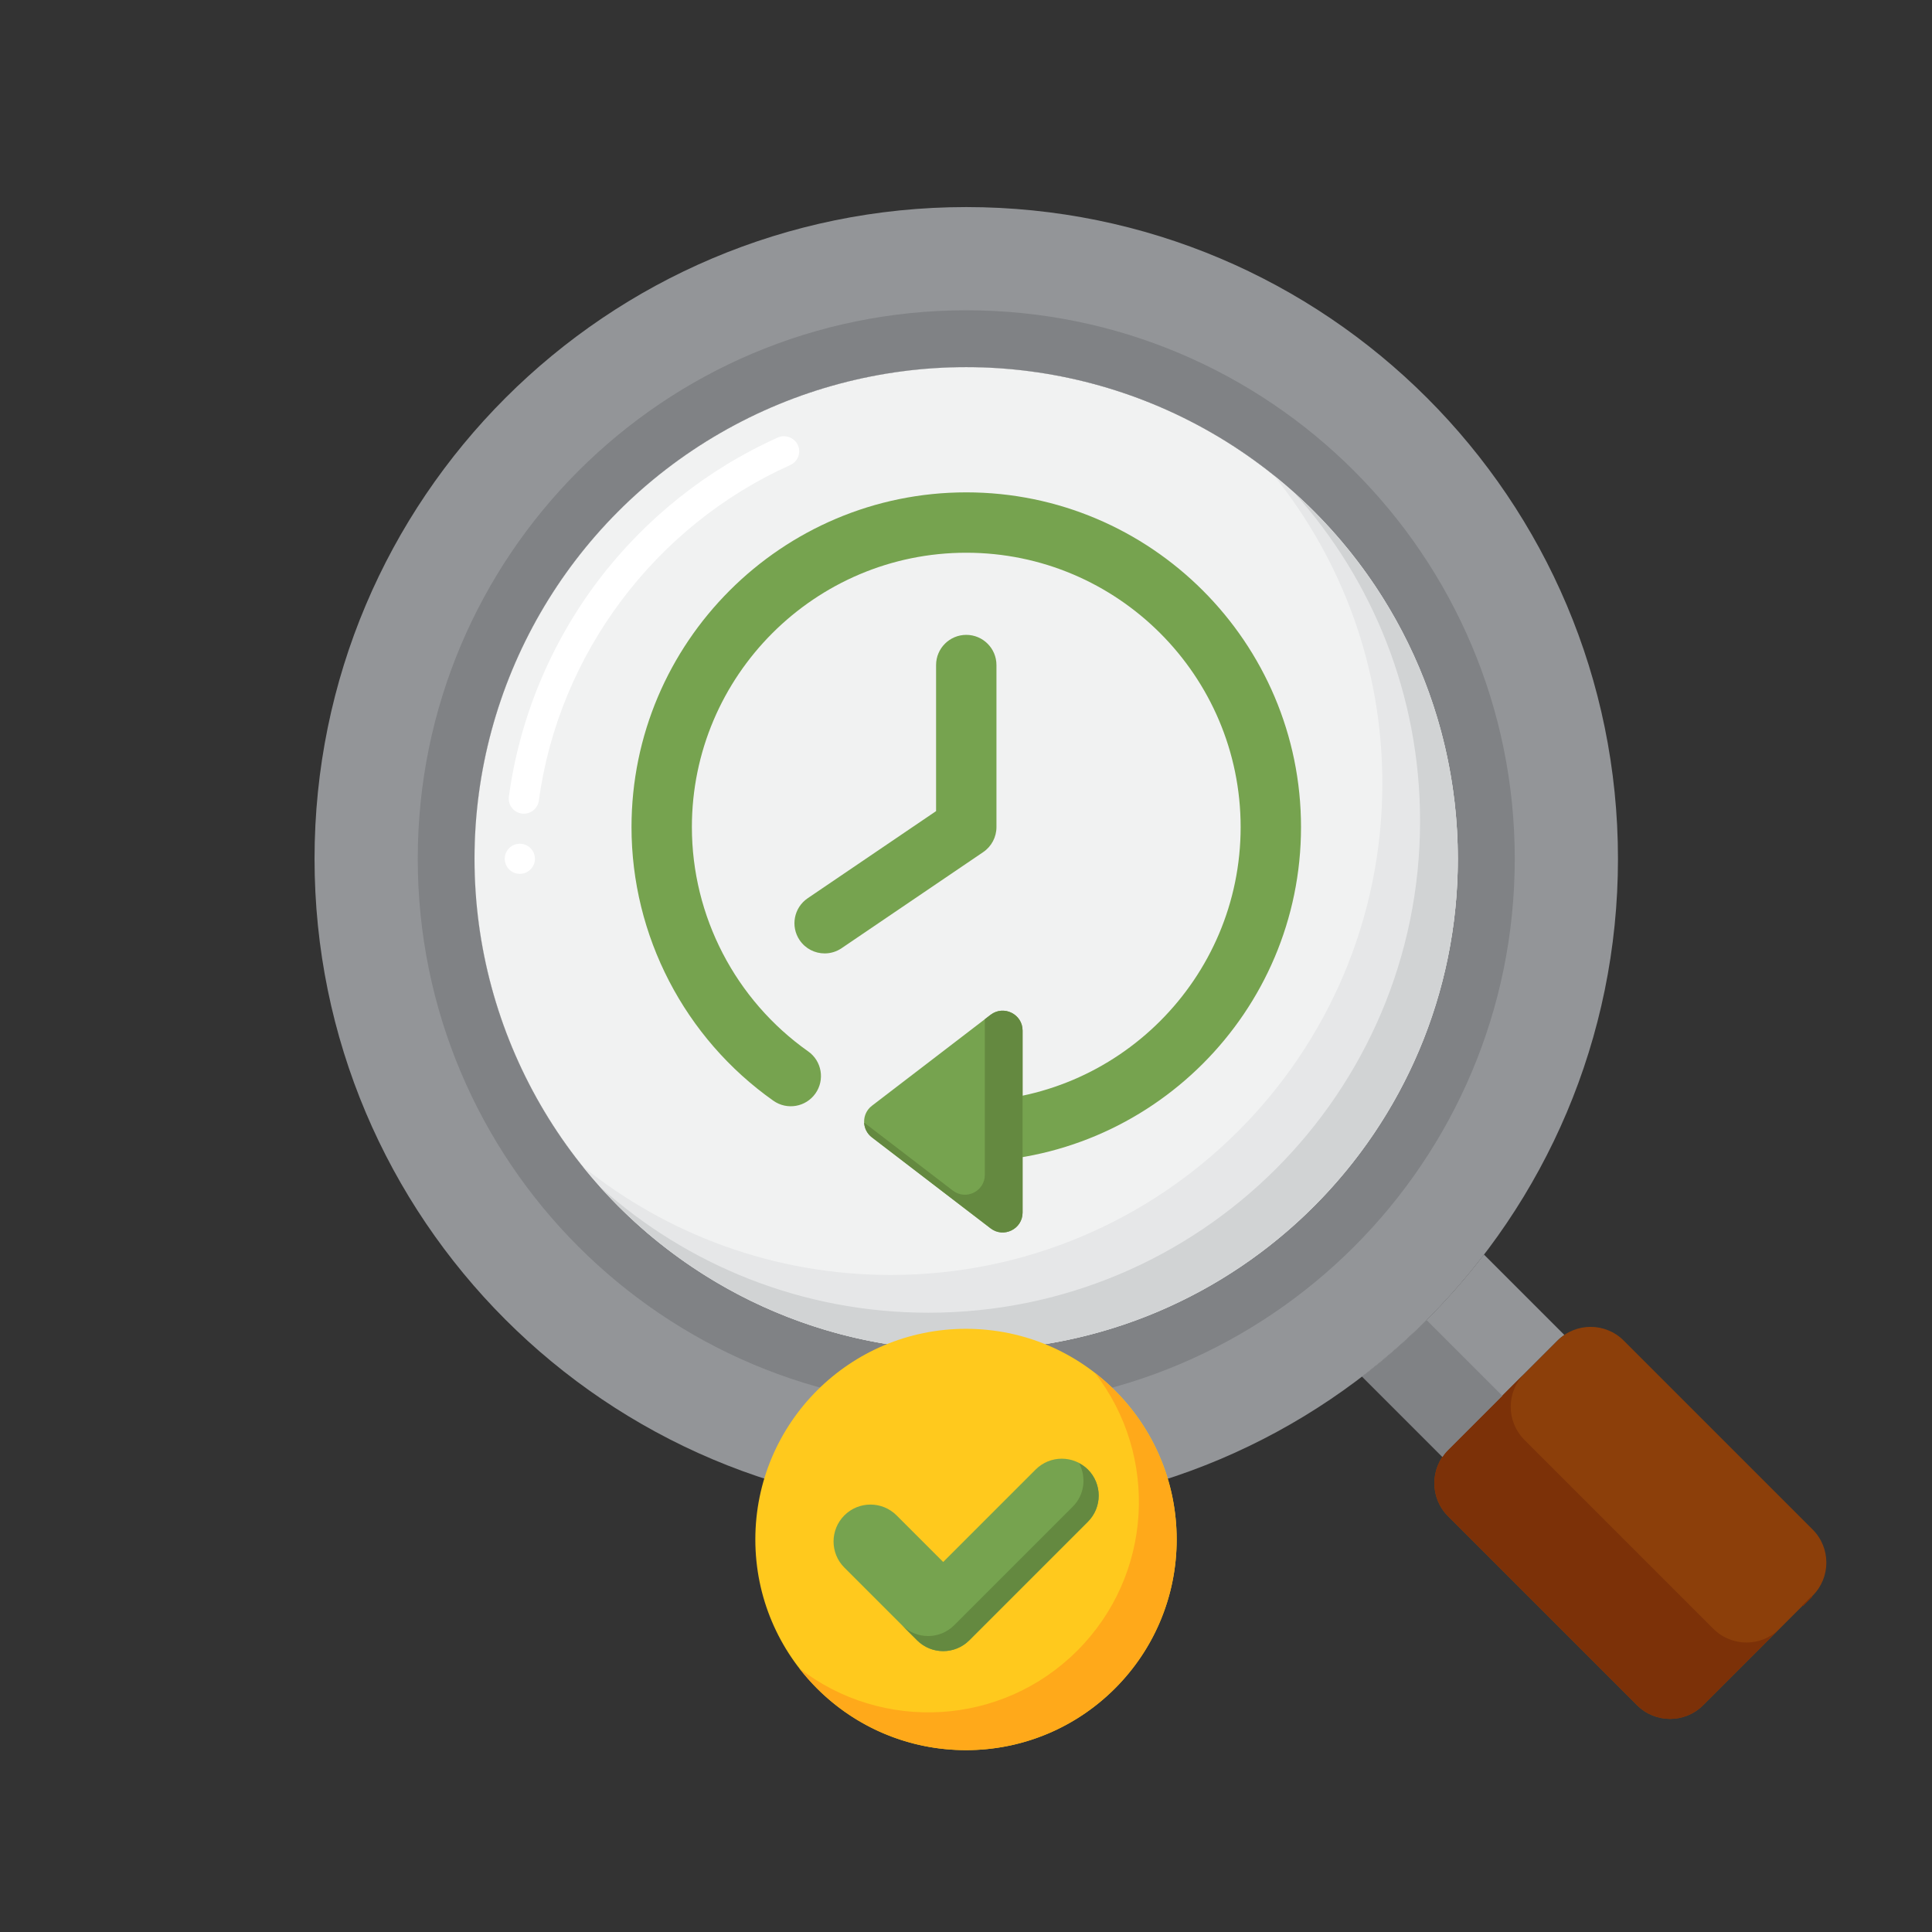 <svg id="Layer_1" enable-background="new 0 0 256 256" height="512" viewBox="0 0 256 256" width="512" xmlns="http://www.w3.org/2000/svg"><rect x="0" y="0" width="256" height="256" fill="#333333" stroke="none"/><g><g><g><g><g><g><g><g><path d="m191.871 192.144 14.513-14.513c.281-.281.587-.523.904-.739l-10.659-10.659c-4.649 6.072-10.084 11.507-16.156 16.156l10.659 10.659c.216-.317.458-.622.739-.904z" fill="#939598"/></g></g><g><g><path d="m216.913 225.948-25.042-25.042c-2.42-2.42-2.42-6.343 0-8.762l14.513-14.513c2.42-2.42 6.343-2.42 8.762 0l25.042 25.042c2.419 2.42 2.419 6.343 0 8.762l-14.513 14.513c-2.419 2.42-6.342 2.42-8.762 0z" fill="#8c3f0a"/></g></g><g><g><path d="m235.796 215.828c-2.42 2.42-6.343 2.42-8.762 0l-25.042-25.042c-2.42-2.42-2.42-6.343 0-8.762l4.401-4.401c-.003.003-.005.005-.008.008l-14.513 14.513c-2.42 2.42-2.42 6.343 0 8.763l25.042 25.042c2.42 2.42 6.343 2.42 8.762 0l14.513-14.513.006-.006z" fill="#7c3108"/></g></g><g><g><path d="m189.023 174.907c-2.681 2.675-5.536 5.176-8.549 7.482l10.659 10.659c.216-.317.457-.623.739-.904l7.194-7.194z" fill="#808285"/></g></g></g><g><g><g><path d="m128.034 27.438c-47.693 0-86.356 38.663-86.356 86.356s38.663 86.356 86.356 86.356 86.356-38.663 86.356-86.356-38.662-86.356-86.356-86.356zm0 151.502c-35.979 0-65.145-29.167-65.145-65.145s29.167-65.146 65.145-65.146 65.145 29.167 65.145 65.146-29.166 65.145-65.145 65.145z" fill="#939598"/></g></g><g><g><path d="m128.034 41.115c-40.14 0-72.679 32.54-72.679 72.679s32.54 72.679 72.679 72.679 72.679-32.54 72.679-72.679-32.539-72.679-72.679-72.679zm0 137.825c-35.979 0-65.145-29.167-65.145-65.145s29.167-65.146 65.145-65.146 65.145 29.167 65.145 65.146-29.166 65.145-65.145 65.145z" fill="#808285"/></g></g></g></g></g><g><g><circle cx="128.022" cy="113.795" fill="#f1f2f2" r="65.146"/></g></g><g><g><path d="m168.806 63.01c8.978 11.165 14.362 25.342 14.362 40.784 0 35.979-29.167 65.146-65.146 65.146-15.442 0-29.619-5.384-40.784-14.362 11.94 14.849 30.247 24.362 50.784 24.362 35.979 0 65.146-29.167 65.146-65.146 0-20.537-9.513-38.843-24.362-50.784z" fill="#e6e7e8"/></g></g><g><g><path d="m171.513 65.303c10.351 11.533 16.654 26.774 16.654 43.492 0 35.979-29.167 65.146-65.146 65.146-16.717 0-31.958-6.303-43.491-16.654 11.927 13.289 29.23 21.654 48.491 21.654 35.979 0 65.146-29.167 65.146-65.146.001-19.262-8.365-36.565-21.654-48.492z" fill="#d1d3d4"/></g></g></g><g><g><g><circle cx="128" cy="203.988" fill="#ffc91d" r="27.915"/></g></g><g><g><path d="m147.739 184.249c-.847-.847-1.74-1.621-2.663-2.337 8.491 10.95 7.717 26.761-2.337 36.815s-25.865 10.828-36.815 2.337c.716.923 1.489 1.816 2.337 2.663 10.902 10.901 28.576 10.901 39.478 0s10.902-28.576 0-39.478z" fill="#ffa91a"/></g></g><g><g><g><path d="m124.977 218.782c-1.252 0-2.504-.478-3.46-1.433l-9.634-9.634c-1.91-1.911-1.91-5.008 0-6.919 1.911-1.91 5.008-1.91 6.919 0l6.175 6.176 12.254-12.255c1.911-1.91 5.008-1.91 6.919 0 1.91 1.911 1.91 5.008 0 6.919l-15.714 15.714c-.955.955-2.207 1.432-3.459 1.432z" fill="#76a34f"/></g></g></g><g><g><g><path d="m144.15 194.717c-.35-.35-.749-.613-1.164-.835.988 1.851.724 4.194-.836 5.754l-15.714 15.714c-.955.955-2.207 1.433-3.459 1.433s-2.504-.478-3.459-1.433l2 2c.955.955 2.207 1.433 3.459 1.433s2.504-.478 3.459-1.433l15.714-15.714c1.91-1.911 1.91-5.008 0-6.919z" fill="#648940"/></g></g></g></g><g><g><path d="m68.88 115.79c-1.11 0-2-.891-2-2v-.011c.01-1.1.9-1.979 2-1.979s2 .89 2 1.99c0 1.109-.9 2-2 2zm.53-7.971c-.09 0-.18 0-.27-.02-1.09-.15-1.86-1.15-1.71-2.25 1.4-10.34 5.49-20.23 11.81-28.59 6.22-8.22 14.47-14.79 23.84-18.99.98-.44 2.21.03 2.64 1.01.46 1 .01 2.181-1 2.641-17.93 8.04-30.7 25.08-33.32 44.47-.14.99-.99 1.729-1.99 1.729z" fill="#fff"/></g></g></g><g><g><g><path d="m128.035 153.953c-2.209 0-4-1.791-4-4s1.791-4 4-4c20.047 0 36.356-16.31 36.356-36.356 0-20.048-16.31-36.357-36.356-36.357-20.047 0-36.357 16.31-36.357 36.357 0 11.795 5.761 22.905 15.411 29.72 1.804 1.274 2.234 3.771.96 5.575-1.274 1.806-3.771 2.235-5.575.96-11.77-8.312-18.796-21.865-18.796-36.255 0-24.459 19.898-44.357 44.357-44.357 24.458 0 44.356 19.898 44.356 44.357 0 24.458-19.898 44.356-44.356 44.356z" fill="#76a34f"/></g></g><g><g><path d="m109.271 126.332c-1.281 0-2.54-.614-3.313-1.754-1.24-1.828-.764-4.315 1.064-5.556l17.013-11.545v-19.354c0-2.209 1.791-4 4-4s4 1.791 4 4v21.474c0 1.326-.657 2.565-1.754 3.31l-18.767 12.735c-.688.466-1.469.69-2.243.69z" fill="#76a34f"/></g></g><g><g><path d="m131.258 162.76-15.727-12.054c-1.376-1.055-1.376-3.129 0-4.184l15.727-12.054c1.734-1.329 4.239-.093 4.239 2.092v24.109c0 2.184-2.505 3.42-4.239 2.091z" fill="#76a34f"/></g></g><g><g><path d="m131.258 134.468-.761.583v20.617c0 2.185-2.505 3.421-4.239 2.092l-11.756-9.01c.038.736.38 1.459 1.029 1.956l15.727 12.054c1.734 1.329 4.239.093 4.239-2.092v-24.108c0-2.185-2.505-3.421-4.239-2.092z" fill="#648940"/></g></g></g></g></svg>